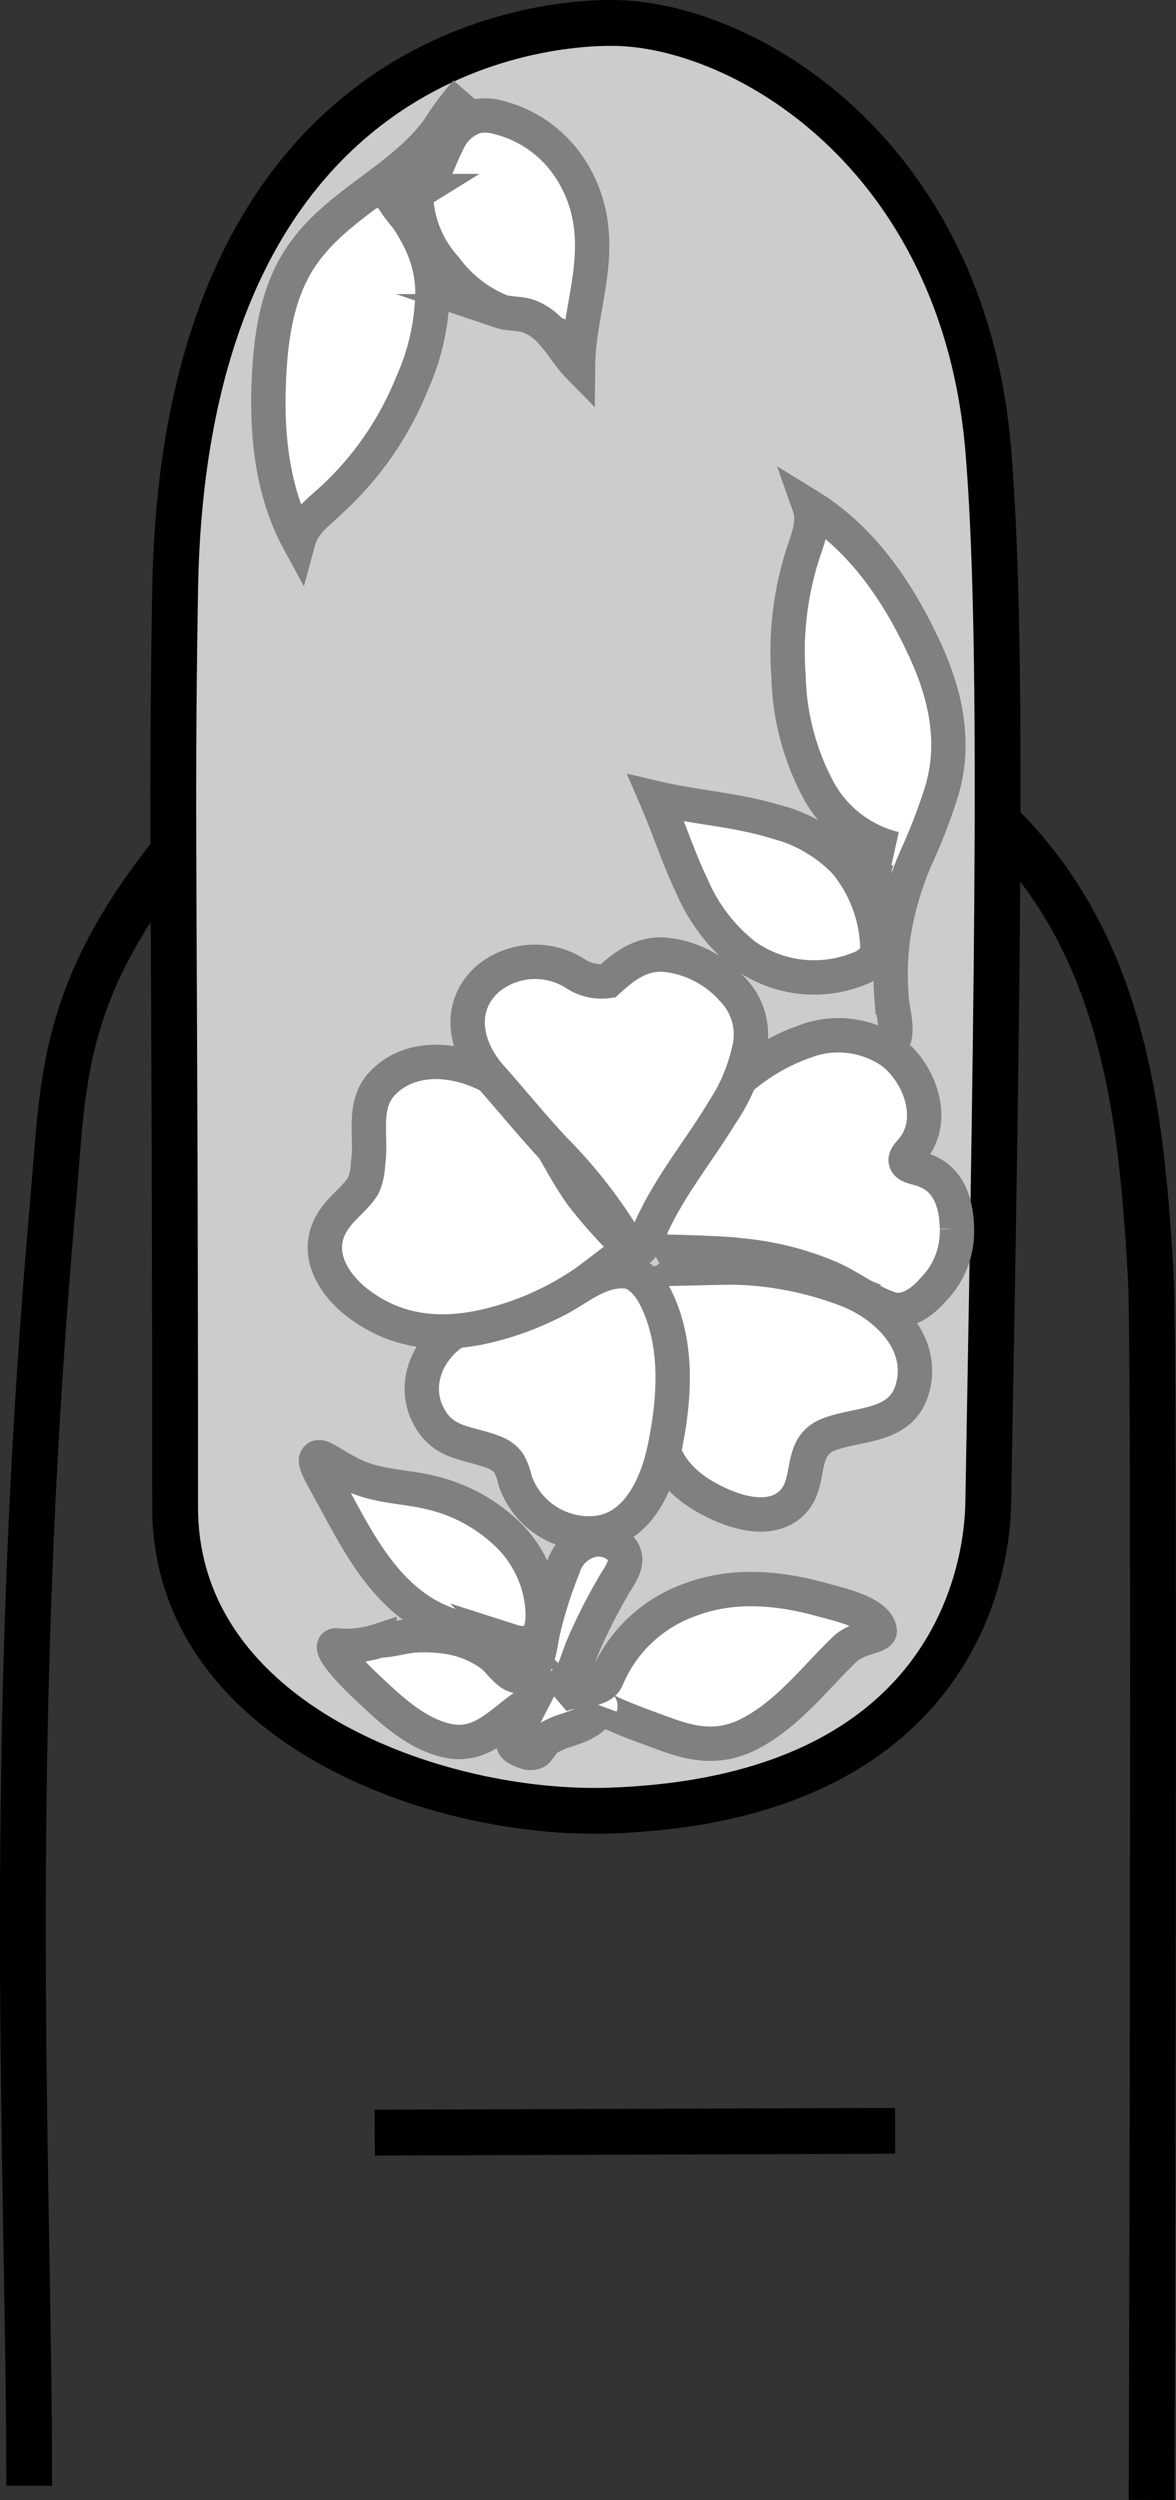 <svg xmlns="http://www.w3.org/2000/svg" viewBox="0 0 102.68 218.14"><rect x="0" y="0" width="102.68" height="218.14" fill="#333333" stroke="none"/><defs><style>.cls-1{fill:none;}.cls-1,.cls-2{stroke:#000;stroke-width:4px;}.cls-1,.cls-2,.cls-3{stroke-miterlimit:10;}.cls-2{fill:#ccc;}.cls-3{fill:#fff;stroke:gray;stroke-width:3px;}</style></defs><title>style__7floral</title><g id="Layer_2" data-name="Layer 2"><g id="Layer_1-2" data-name="Layer 1"><g id="floral"><path class="cls-1" d="M2.55,216.89c0-27.45-2.17-64,2.08-112,1-11.07.4-19.58,13.59-34.14,12-13.2,50.78-11.22,61.61-4.64C97.72,77,99.53,94.87,100.49,111.6c.35,6.18.09,99.11.06,106.53"/><line class="cls-1" x1="32.72" y1="186.08" x2="78.16" y2="185.92"/><path class="cls-2" d="M15.29,131.5c0,18.87,22.87,27,38,26.48,28.55-1,32.91-19.23,33-27,.88-48.69,1.28-76.25,0-91.69C84.13,13.29,64.81,2,53.41,2,42.84,2,16,8.17,15.29,51.5,14.93,73.13,15.29,76.75,15.29,131.5Z"/><path class="cls-3" d="M46.81,152.83c.32-.28.63-.91,1-1.13a6.85,6.85,0,0,1,1.72-.75c1.18-.4,2.43-.83,2.9-2.11-.15.42,5.29,2.32,5.77,2.5,2.69,1,5,1.23,7.61-.25,3.18-1.78,5.43-4.77,8-7.24,1.1-1,3.06-1.06,3-1.55-.16-1.61-3.76-2.36-4.93-2.69-3.85-1.08-7.88-1.46-11.69,0A12.3,12.3,0,0,0,53,146.42c-.59,1.46-3.33.76-4.49,1.75,1.29-1.11,1.76-2.91,2.35-4.44a47.43,47.43,0,0,1,2.62-5.21c.5-.94,1.59-2.12.86-3.25a2.73,2.73,0,0,0-3-.79,3.5,3.5,0,0,0-2.17,2.31,38.71,38.71,0,0,0-1.69,5.26c-.31,1.2-.42,3.93-2,4.2-1,.17-1.88-1.37-2.58-1.87a8.73,8.73,0,0,0-3.44-1.49,13.24,13.24,0,0,0-3.24-.19c-1,.06-2.08.43-3.09.44a9.24,9.24,0,0,1-3.73.43c-.64-.11-.07,1.1,2.65,3.66,1.91,1.8,4.06,3.86,6.68,4.57,3.45.94,5.08-1.79,7.73-3.33L45,151.29a1.05,1.05,0,0,0-.13,1,.92.92,0,0,0,.37.3,4.36,4.36,0,0,0,.78.32,1.07,1.07,0,0,0,.57,0A.55.55,0,0,0,46.81,152.83Z"/><path class="cls-3" d="M44.45,134a14.32,14.32,0,0,0-6.65-3.72c-2.32-.61-4.76-.51-7-1.59-1.74-.85-2.78-1.8-3.12-1.48s.29,1.3,1.66,3.82c2,3.69,4.14,7.7,7.91,9.86,2.26,1.3,5,1.7,7.48,2.33a3.22,3.22,0,0,0,1.28.14c1.88-.31,1.39-3.47,1.08-4.73A10.19,10.19,0,0,0,44.45,134Z"/><path class="cls-3" d="M56.4,109.26c1.28-7.6,6.2-15.67,13.75-18.34a8.21,8.21,0,0,1,7.71.86c2.37,1.79,3.91,5.73,1.91,8.37-.35.46-.77.79-.68,1.17.14.57,1.18.51,2.09,1,1.83.9,2.35,3,2.37,4.89a7.19,7.19,0,0,1-2,5.24c-.29.32-2,2.4-3.93,1.71-1.82-.64-3.34-1.85-5.09-2.64a26.06,26.06,0,0,0-8-2C63.87,109.36,56.43,109.1,56.4,109.26Z"/><path class="cls-3" d="M56.2,110.72c.49,2,1.38,3.79,1.66,5.87a23.52,23.52,0,0,1-.23,6.47c-.52,3.52,1.2,6.07,4.23,7.7,2,1.09,5.24,2.25,7.21.44s.48-5,3.35-6.06c2.68-1,6.4-.57,7.28-4.11,1-3.82-2.18-7-5.45-8.37a29.44,29.44,0,0,0-9.94-2.06C63.63,110.56,56.22,110.8,56.2,110.72Z"/><path class="cls-3" d="M54.37,110.92c-2-.06-3.82,1.42-5.51,2.37a17.79,17.79,0,0,1-6.61,2c-4.1.49-7,5.19-4.48,8.84,1.31,1.89,3.39,1.8,5.33,2.58a2.83,2.83,0,0,1,1.29.91,5,5,0,0,1,.57,1.51,6.82,6.82,0,0,0,7.38,4.6c3.32-.54,4.9-4,5.59-6.92q.08-.32.14-.65c.86-4.25,1.13-8.84-.73-12.75-.57-1.2-1.51-2.41-2.83-2.53Z"/><path class="cls-3" d="M55,108.94a44.65,44.65,0,0,1-4.16-4.61c-1.89-2.62-3.12-5.68-5.21-8.16C43,93,36.9,91.06,33.51,94.4c-2,1.94-1,4.74-1.38,7.16a5,5,0,0,1-.43,1.93c-.71,1.1-1.82,1.84-2.54,2.92-2,2.93.11,6,2.62,7.68,3.17,2.18,6.74,2.49,10.45,1.67a25.36,25.36,0,0,0,8.88-3.88C51.46,111.64,55,108.93,55,108.94Z"/><path class="cls-3" d="M65.5,91.13a5.65,5.65,0,0,0-1.58-4.84,9.09,9.09,0,0,0-6-3c-2-.08-3.42,1-4.85,2.31A4.17,4.17,0,0,1,50.31,85a6.49,6.49,0,0,0-7.61.32c-2.86,2.42-2.12,6.08.13,8.61,1.88,2.12,3.66,4.31,5.59,6.38a42.73,42.73,0,0,1,6.36,8.19,1.5,1.5,0,0,0,.4.53c.82.58,1.41-1.37,1.63-1.84,1.62-3.63,4.12-6.65,6.17-10A16.26,16.26,0,0,0,65.5,91.13Z"/><path class="cls-3" d="M78.06,90.7c.34-1.17-.15-2.52-.22-3.71a25.37,25.37,0,0,1,.11-5A27.85,27.85,0,0,1,80,74.8a48.73,48.73,0,0,0,2.29-6c1.17-4.24.23-8.32-1.58-12.21C78.45,51.69,75.26,47,70.67,44.18c.47,1.33-.11,2.78-.56,4.12A28,28,0,0,0,68.85,59a22.1,22.1,0,0,0,2.68,10.06,10.4,10.4,0,0,0,6.59,5c-2.77-.56-1.71,6.1-1.49,7.37a2.89,2.89,0,0,1-.24,2.09,2.93,2.93,0,0,1-1.38,1,10.47,10.47,0,0,1-9.89-1.1,15.27,15.27,0,0,1-4.66-6c-1.22-2.52-2.07-5.21-3.18-7.78,3.39.8,6.9,1,10.25,2a13,13,0,0,1,6.24,3.55,12.2,12.2,0,0,1,2.83,8.36.84.84,0,0,1-.35-.19"/><path class="cls-3" d="M40.72,8a27.42,27.42,0,0,0-2.56,3.45c-3.28,4.32-8.74,6.36-11.82,10.87-2,2.93-2.61,6.5-2.82,10-.31,5.08.12,10.37,2.55,14.84.41-1.5,1.75-2.53,2.91-3.57a28,28,0,0,0,7-10.14,20.06,20.06,0,0,0,1.78-8.16,10.59,10.59,0,0,0-1.13-4.39,15.92,15.92,0,0,0-1.15-1.95A14.57,14.57,0,0,1,34.06,17c.9,0,1.7.19,2.54-.33a3.68,3.68,0,0,0,1.22-1.47c.51-1,.83-2,1.37-3a4,4,0,0,1,2.42-2.06,4.2,4.2,0,0,1,1.89.1,10.51,10.51,0,0,1,5.6,3.54A11.63,11.63,0,0,1,51.63,20c.42,4-1.12,7.9-1.16,11.89C49.6,31,49,29.89,48.16,29a5,5,0,0,0-2-1.41c-.79-.28-1.65-.16-2.45-.43a11.35,11.35,0,0,1-4.82-3.78,9.84,9.84,0,0,1-2.57-6.66A6.29,6.29,0,0,1,37,14.38"/></g></g></g></svg>
